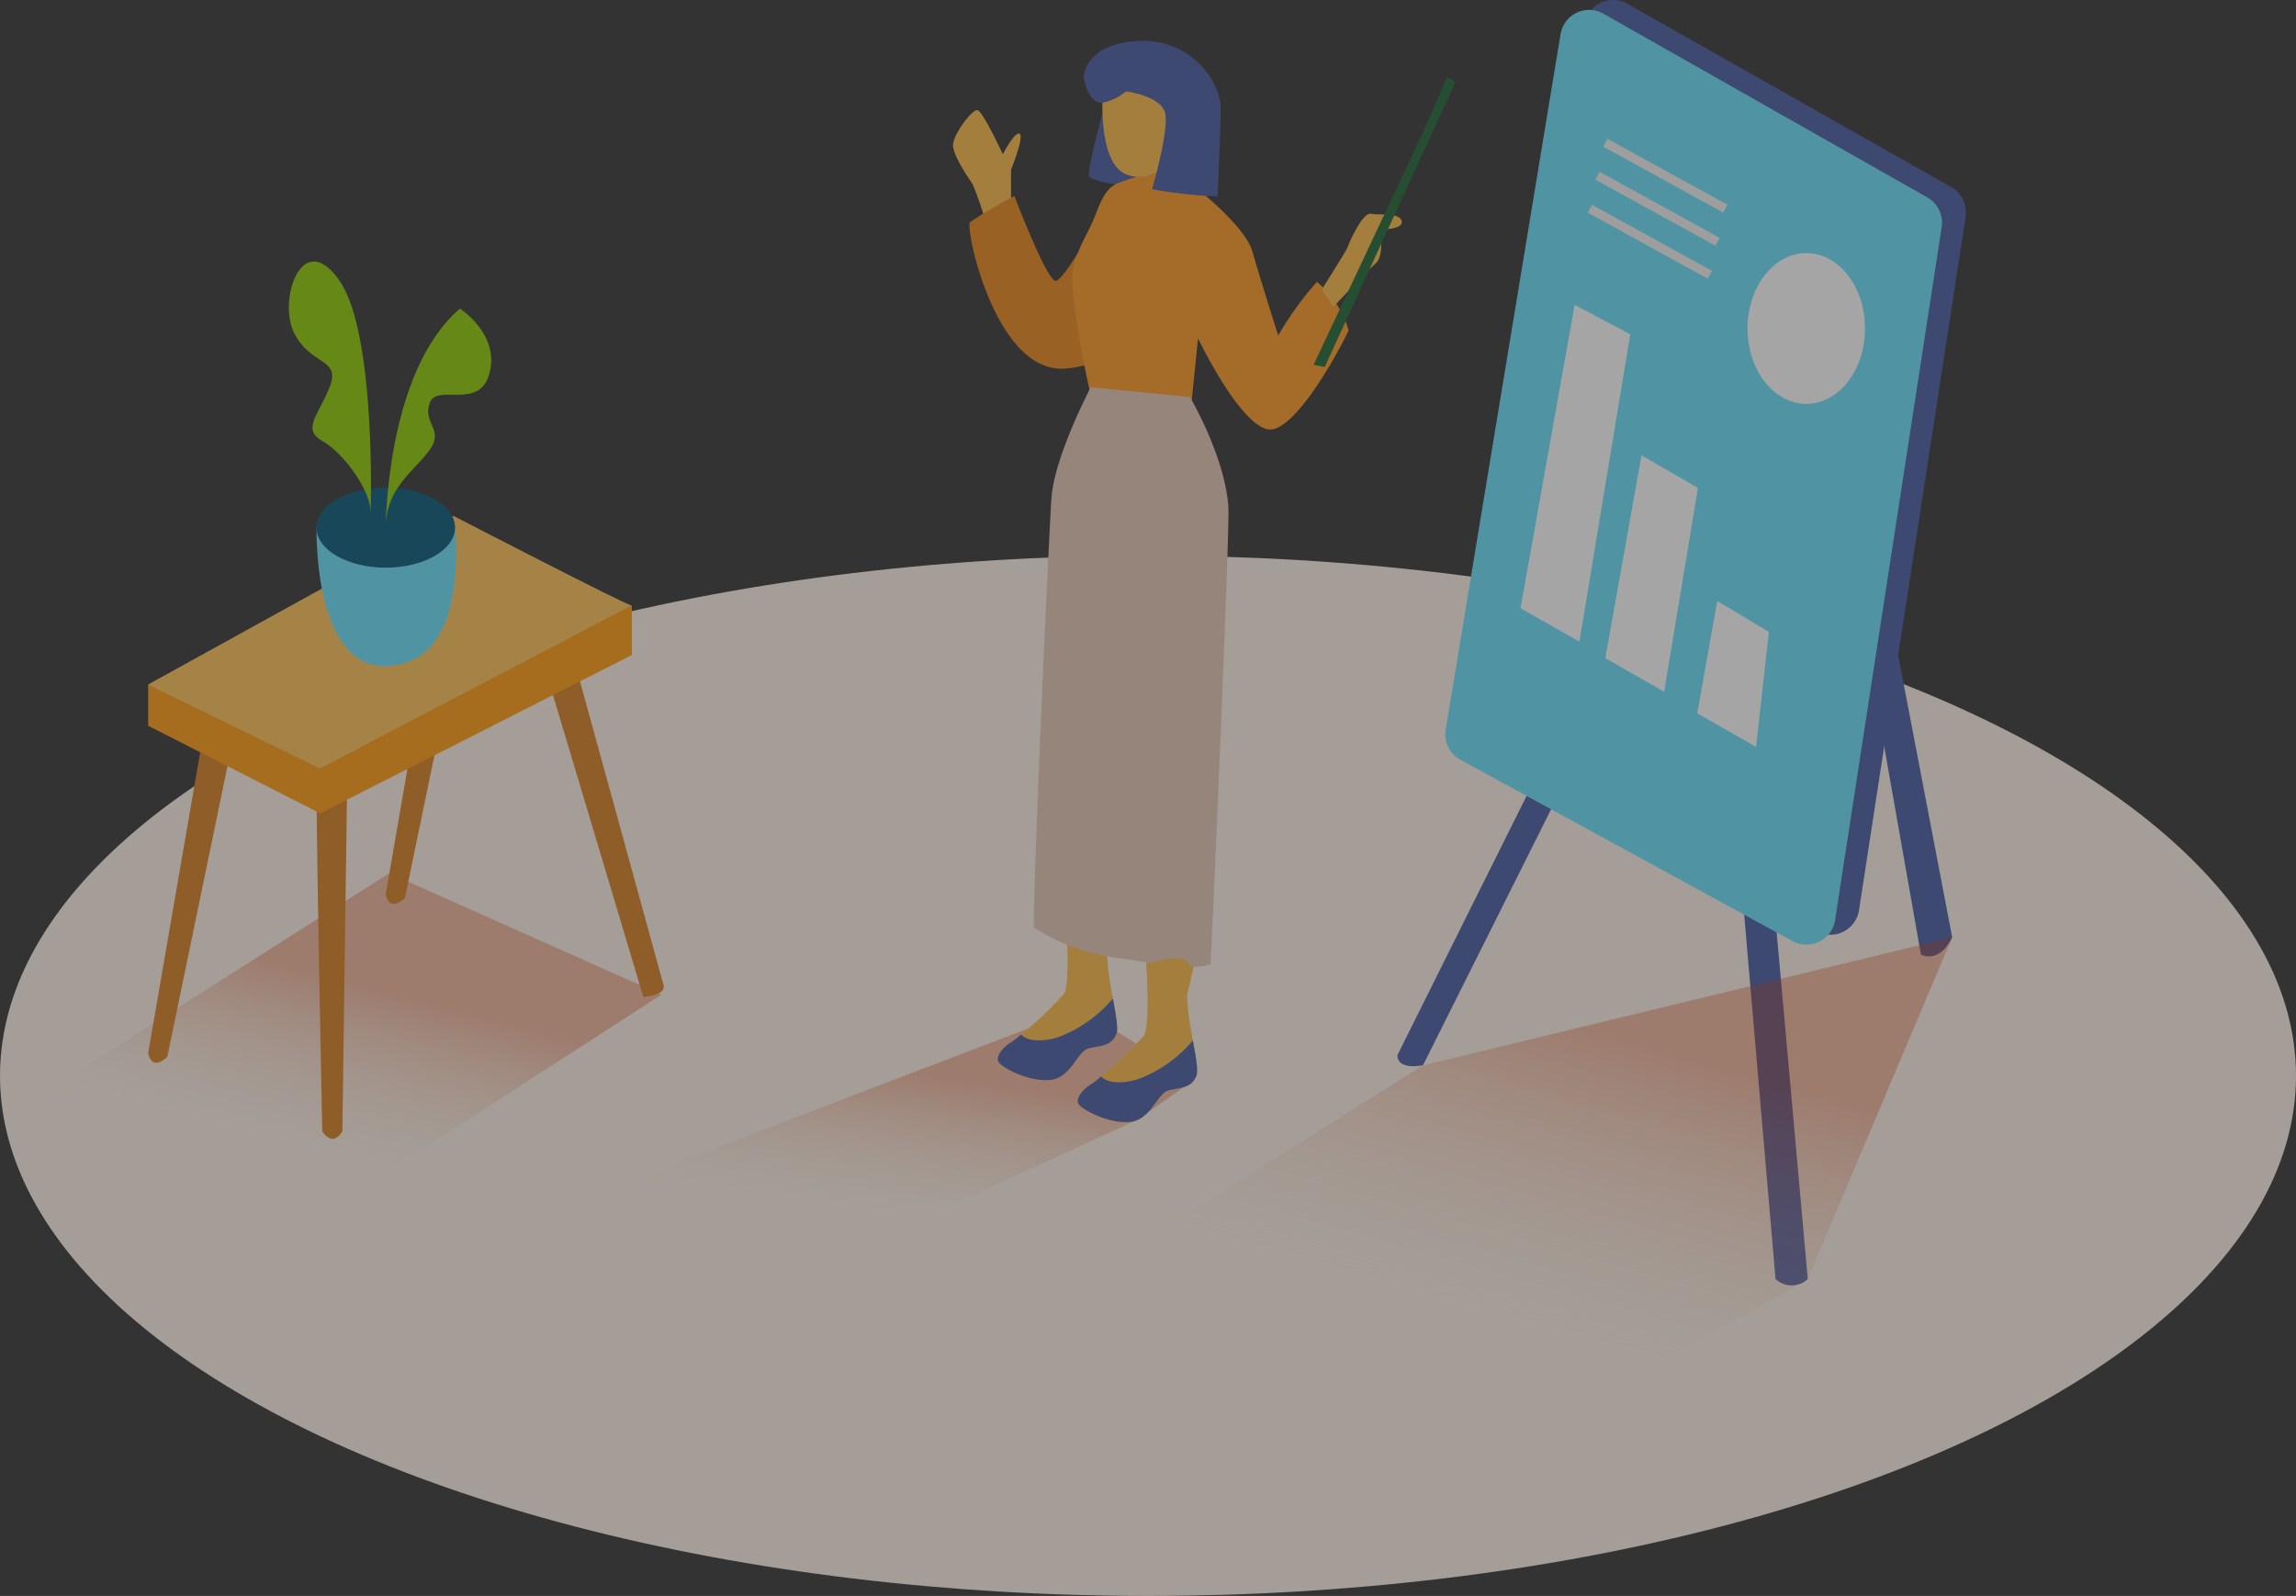 <svg xmlns="http://www.w3.org/2000/svg" xmlns:xlink="http://www.w3.org/1999/xlink" width="257.042" height="178.689" viewBox="0 0 257.042 178.689">
  <rect x="0" y="0" width="257.042" height="178.689" fill="#333333" stroke="none"/>
  <defs>
    <linearGradient id="linear-gradient" x1="0.362" y1="0.915" x2="0.56" y2="0.299" gradientUnits="objectBoundingBox">
      <stop offset="0" stop-color="#fff" stop-opacity="0"/>
      <stop offset="1" stop-color="#d43500"/>
    </linearGradient>
    <linearGradient id="linear-gradient-2" x1="0.363" y1="0.781" x2="0.56" y2="0.318" xlink:href="#linear-gradient"/>
    <linearGradient id="linear-gradient-3" x1="0.364" y1="0.742" x2="0.612" y2="0.184" xlink:href="#linear-gradient"/>
  </defs>
  <g id="Illustration-presentation" transform="translate(-59.89 -63.756)" opacity="0.56">
    <ellipse id="Ellipse_204" data-name="Ellipse 204" cx="128.521" cy="58.239" rx="128.521" ry="58.239" transform="translate(59.89 125.966)" fill="#fff3e7"/>
    <path id="Path_4673" data-name="Path 4673" d="M191.986,192.29,142.32,211.277,164.1,220.4l33.367-15.3,6.349-4.466-9.415-5.894" transform="translate(-10.239 -15.966)" opacity="0.32" fill="url(#linear-gradient)"/>
    <path id="Path_4674" data-name="Path 4674" d="M200.594,78.24s-1.8,6.682-1.489,7.111,5.36,1.944,9.248-.254" transform="translate(-17.289 -1.799)" fill="#475ba2"/>
    <path id="Path_4675" data-name="Path 4675" d="M134.494,188.991,89.82,217.813l-25.59-17.1,39.778-25.319" transform="translate(-0.539 -13.867)" opacity="0.32" fill="url(#linear-gradient-2)"/>
    <path id="Path_4676" data-name="Path 4676" d="M301.05,141.81l7.006,36.581s-1.235,2.925-3.5,1.944L298.3,144.866" transform="translate(-29.615 -9.696)" fill="#475ba2"/>
    <path id="Path_4677" data-name="Path 4677" d="M286.15,178.921c.079.814,3.757,41.827,3.757,41.827a2.627,2.627,0,0,1-3.608,0L282.34,174.77" transform="translate(-27.633 -13.79)" fill="#475ba2"/>
    <path id="Path_4678" data-name="Path 4678" d="M254.118,162.7,238.529,193.99s-.245,1.673,2.855,1.147l16.981-33.928" transform="translate(-22.19 -12.106)" fill="#475ba2"/>
    <path id="Path_4679" data-name="Path 4679" d="M265.391,64.171l36.284,20.537a3.24,3.24,0,0,1,1.6,3.31L291.34,165.674a3.24,3.24,0,0,1-4.747,2.347l-37.2-20.309a3.24,3.24,0,0,1-1.646-3.372l12.865-77.883a3.24,3.24,0,0,1,4.782-2.286Z" transform="translate(-23.33)" fill="#475ba2"/>
    <path id="Path_4680" data-name="Path 4680" d="M262.331,65.441l36.284,20.581a3.24,3.24,0,0,1,1.6,3.31L288.28,166.944a3.24,3.24,0,0,1-4.747,2.347l-37.2-20.309a3.24,3.24,0,0,1-1.646-3.372l12.865-77.883a3.24,3.24,0,0,1,4.782-2.286Z" transform="translate(-22.95 -0.158)" fill="#68e1fd"/>
    <path id="Path_4681" data-name="Path 4681" d="M119.683,132.457l-8.337,40.286s-1.7,1.752-2.146-.412l7.006-40.531" transform="translate(-6.125 -8.452)" fill="#d87f1e"/>
    <path id="Path_4682" data-name="Path 4682" d="M89.313,152.767l-8.337,40.286s-1.7,1.752-2.146-.412l7.006-40.531" transform="translate(-2.353 -10.975)" fill="#d87f1e"/>
    <path id="Path_4683" data-name="Path 4683" d="M132.006,145c.079.175,10.79,39.174,10.79,39.174s.42,1.068-2.268,1.3l-11.3-37.755" transform="translate(-8.613 -10.092)" fill="#d87f1e"/>
    <path id="Path_4684" data-name="Path 4684" d="M100.393,160.516c-.263.455.6,41.678.6,41.678s1.1,1.892,2.251,0l.6-43.684" transform="translate(-5.025 -11.77)" fill="#d87f1e"/>
    <path id="Path_4685" data-name="Path 4685" d="M87.208,148.328A44.664,44.664,0,0,1,97.507,155a294.43,294.43,0,0,1,31.476-9c.534-.123.762.6.228.727a294.46,294.46,0,0,0-31.318,8.994.455.455,0,0,1-.517.184l-.806.289.727,4.23c.079.473-.744.683-.823.2l-.771-4.186-1.69.6a.385.385,0,1,1-.228-.727l2.829-1.007a43.982,43.982,0,0,0-9.844-6.332C86.288,148.748,86.718,148.1,87.208,148.328Z" transform="translate(-3.313 -10.214)" fill="#659ac6"/>
    <path id="Path_4686" data-name="Path 4686" d="M85.63,150.212l4.379,4.861c.333.377-.263.876-.6.534l-4.379-4.861C84.684,150.369,85.288,149.835,85.63,150.212Z" transform="translate(-3.11 -10.723)" fill="#659ac6"/>
    <path id="Path_4687" data-name="Path 4687" d="M132.98,141.15v5.561l-34.9,17.726-19.25-9.809v-4.545" transform="translate(-2.353 -9.614)" fill="#ff9b0d"/>
    <path id="Path_4688" data-name="Path 4688" d="M98.067,157.99,78.8,148.6l34.217-18.882s19.67,10.177,19.933,10.019Z" transform="translate(-2.349 -8.194)" fill="#ffc358"/>
    <path id="Path_4689" data-name="Path 4689" d="M115.85,131.21s1.463,12.576-5.193,15.011-10.22-3.9-10.317-15.011" transform="translate(-5.025 -8.379)" fill="#68e1fd"/>
    <ellipse id="Ellipse_205" data-name="Ellipse 205" cx="7.759" cy="4.484" rx="7.759" ry="4.484" transform="translate(95.315 118.347)" fill="#06577a"/>
    <path id="Path_4690" data-name="Path 4690" d="M109.2,127.732s0-17.428,8.311-24.522c0,0,4.431,2.829,3.319,7.173s-5.885,1.112-6.708,3.389,1.638,2.943,0,5.255S109.2,123.248,109.2,127.732Z" transform="translate(-6.125 -4.901)" fill="#8ccc00"/>
    <path id="Path_4691" data-name="Path 4691" d="M105.971,125.512s.683-20.2-3.5-26.2-6.936,2.242-5.053,5.912,5.176,2.759,4,5.912-3.232,4.808-.876,6.13S106.146,122.937,105.971,125.512Z" transform="translate(-4.586 -4.153)" fill="#8ccc00"/>
    <path id="Path_4692" data-name="Path 4692" d="M188.21,88.409V84.521s1.48-3.678.972-4.037-1.892,2.295-1.892,2.295-2.251-4.9-2.864-4.948-2.706,2.759-2.706,3.932,1.752,3.713,2.2,4.379a35.035,35.035,0,0,1,1.55,4.615" transform="translate(-15.134 -1.748)" fill="#fdba45"/>
    <path id="Path_4693" data-name="Path 4693" d="M200.424,87.14S194.487,98.4,193.418,98.1s-4.572-9.493-4.572-9.493a53.956,53.956,0,0,0-4.966,2.925c-.587.578,2.82,17.025,10.685,16.395s10.194-7.882,10.194-7.882" transform="translate(-15.394 -2.905)" fill="#ea8518"/>
    <path id="Path_4694" data-name="Path 4694" d="M202.986,119.781c-.639-.368-1.3-.718-1.935-1.051-2.68,4.826-4.177,10.019-5.509,15.335-.2,1.839-.377,3.687-.525,5.526-.876,11.2.955,28.2,1.244,39.41.044,1.83,1.051,1.594,3.906,0C207.313,151.37,198.879,152.868,202.986,119.781Z" transform="translate(-16.756 -6.829)" fill="#fdba45"/>
    <path id="Path_4695" data-name="Path 4695" d="M195.13,181.61s.412,6.866-.271,7.952a39.28,39.28,0,0,1-5.92,5.439c-.832.473-1.752,1.541-1.428,2.172s3.354,2.268,5.763,2.049,3.039-3.249,4.379-3.547,2.566-.271,3.074-1.638-1.752-7.812-.806-11.228S195.13,181.61,195.13,181.61Z" transform="translate(-15.845 -14.552)" fill="#fdba45"/>
    <path id="Path_4696" data-name="Path 4696" d="M194.21,195.736c-1.217.4-3.293.657-4.16-.3a10.841,10.841,0,0,1-1.112.876c-.832.473-1.752,1.541-1.428,2.172s3.354,2.268,5.763,2.049,3.039-3.249,4.379-3.547,2.566-.271,3.074-1.638c.219-.587-.07-2.119-.4-3.941a14.687,14.687,0,0,1-6.113,4.326Z" transform="translate(-15.845 -15.857)" fill="#475ba2"/>
    <path id="Path_4697" data-name="Path 4697" d="M213.2,124.895c-2.487-1.428-5.4-2.715-5.4-2.715-1.27,3.223-.876,7.444-1.322,10.807-.482,3.906-.937,7.812-1.244,11.727-.876,11.2.955,28.2,1.244,39.41.044,1.83,1.051,1.594,3.906,0C217.523,156.449,209.1,157.982,213.2,124.895Z" transform="translate(-18.024 -7.257)" fill="#fdba45"/>
    <path id="Path_4698" data-name="Path 4698" d="M224.355,97.975a35.829,35.829,0,0,0-4.335,6.008s-1.874-5.824-2.881-9.38-9.2-9.423-9.2-9.423a47.521,47.521,0,0,0-5.885,1.752c-1.445.561-2.049,2.435-2.575,3.74-.876,2.207-2.566,4.475-2.513,7.006a39.3,39.3,0,0,0,.6,5.43c.438,2.741.981,5.465,1.594,8.18,0,0,7.777.613,11.157.131l.718-7.129s4.449,9.31,7.7,10.177c2.75.736,7.584-7.724,9.169-11.07a11.315,11.315,0,0,0-3.556-5.421Z" transform="translate(-17.028 -2.661)" fill="#ff9a22"/>
    <line id="Line_316" data-name="Line 316" x1="11.902" y1="6.017" transform="translate(179.163 99.01)" fill="#ff9a22"/>
    <line id="Line_317" data-name="Line 317" y1="1.051" x2="1.086" transform="translate(158.766 100.63)" fill="#fff7f0"/>
    <path id="Path_4699" data-name="Path 4699" d="M200.9,74.417s-.876,8.8,2.706,10.054,5.824-3.083,5.824-3.083,1.217-5.894.14-7.234S203.007,72.114,200.9,74.417Z" transform="translate(-17.504 -1.138)" fill="#fdba45"/>
    <path id="Path_4700" data-name="Path 4700" d="M203.16,74.638a6.192,6.192,0,0,1-2.627,1.279c-1.226.114-1.9-1.629-2.076-2.627s.736-4.134,6.358-4.3,8.933,4.58,8.933,7.444-.342,9.966-.342,9.966a53.65,53.65,0,0,1-7.33-.8s1.874-6.455,1.48-8.46S203.16,74.638,203.16,74.638Z" transform="translate(-17.21 -0.65)" fill="#475ba2"/>
    <path id="Path_4701" data-name="Path 4701" d="M201.533,177.184c3.17.35,7.225,1.559,10.29.7.429-8,2.146-48.641,2.006-51.093-.315-5.675-4.309-12.436-4.309-12.436l-11.1-1.086s-3.932,7.462-4.379,12.138c-.193,1.883-2.014,41.407-2,48.343a22.77,22.77,0,0,0,9.493,3.433Z" transform="translate(-16.416 -6.151)" fill="#e5c6b4"/>
    <path id="Path_4702" data-name="Path 4702" d="M205.35,186.97s.412,6.866-.271,7.952a39.279,39.279,0,0,1-5.92,5.439c-.832.473-1.752,1.541-1.428,2.172s3.354,2.268,5.763,2.049,3.039-3.249,4.379-3.547,2.566-.271,3.074-1.638-1.752-7.812-.806-11.228S205.35,186.97,205.35,186.97Z" transform="translate(-17.114 -15.218)" fill="#fdba45"/>
    <path id="Path_4703" data-name="Path 4703" d="M204.43,201.1c-1.217.4-3.293.657-4.16-.3a10.841,10.841,0,0,1-1.112.876c-.832.473-1.752,1.541-1.428,2.172s3.354,2.268,5.763,2.049,3.039-3.249,4.379-3.547,2.566-.271,3.074-1.638c.219-.587-.07-2.119-.4-3.941A14.687,14.687,0,0,1,204.43,201.1Z" transform="translate(-17.114 -16.523)" fill="#475ba2"/>
    <path id="Path_4704" data-name="Path 4704" d="M228.85,99.574s2.811-4.44,2.881-4.72,1.664-3.976,2.627-3.775,3.179-.175,3.442.806-2.382.963-2.382.963.438,2.96-.5,3.757-4.773,4.913-4.773,4.913" transform="translate(-20.988 -3.393)" fill="#fdba45"/>
    <path id="Path_4705" data-name="Path 4705" d="M239.992,79.929l-12.182,25.9,1.244.245L243.7,74.149l-.955-.5Z" transform="translate(-20.859 -1.229)" fill="#1b6333"/>
    <path id="Path_4706" data-name="Path 4706" d="M254.26,136.693l6.06-33.963,6.227,3.3-5.693,34.409Z" transform="translate(-24.145 -4.841)" fill="#fff"/>
    <path id="Path_4707" data-name="Path 4707" d="M265.1,144.679l4.055-22.709,6.314,3.652-3.783,22.814Z" transform="translate(-25.491 -7.231)" fill="#fff"/>
    <path id="Path_4708" data-name="Path 4708" d="M276.85,153.166l2.242-12.576,5.78,3.459-1.436,12.874Z" transform="translate(-26.951 -9.544)" fill="#fff"/>
    <ellipse id="Ellipse_206" data-name="Ellipse 206" cx="6.577" cy="8.443" rx="6.577" ry="8.443" transform="translate(255.531 92.091)" fill="#fff"/>
    <line id="Line_318" data-name="Line 318" x2="13.443" y2="7.392" transform="translate(239.609 79.734)" fill="#fff" stroke="#f2f2f2" stroke-miterlimit="10" stroke-width="1"/>
    <line id="Line_319" data-name="Line 319" x2="13.443" y2="7.4" transform="translate(238.733 83.43)" fill="#fff" stroke="#f2f2f2" stroke-miterlimit="10" stroke-width="1"/>
    <line id="Line_320" data-name="Line 320" x2="13.443" y2="7.4" transform="translate(237.875 87.125)" fill="#fff" stroke="#f2f2f2" stroke-miterlimit="10" stroke-width="1"/>
    <path id="Path_4709" data-name="Path 4709" d="M279.3,221.843l-41.7,24.11L196.96,222.6l39.261-24.68,59.247-14.337Z" transform="translate(-17.027 -14.884)" opacity="0.32" fill="url(#linear-gradient-3)"/>
  </g>
</svg>
